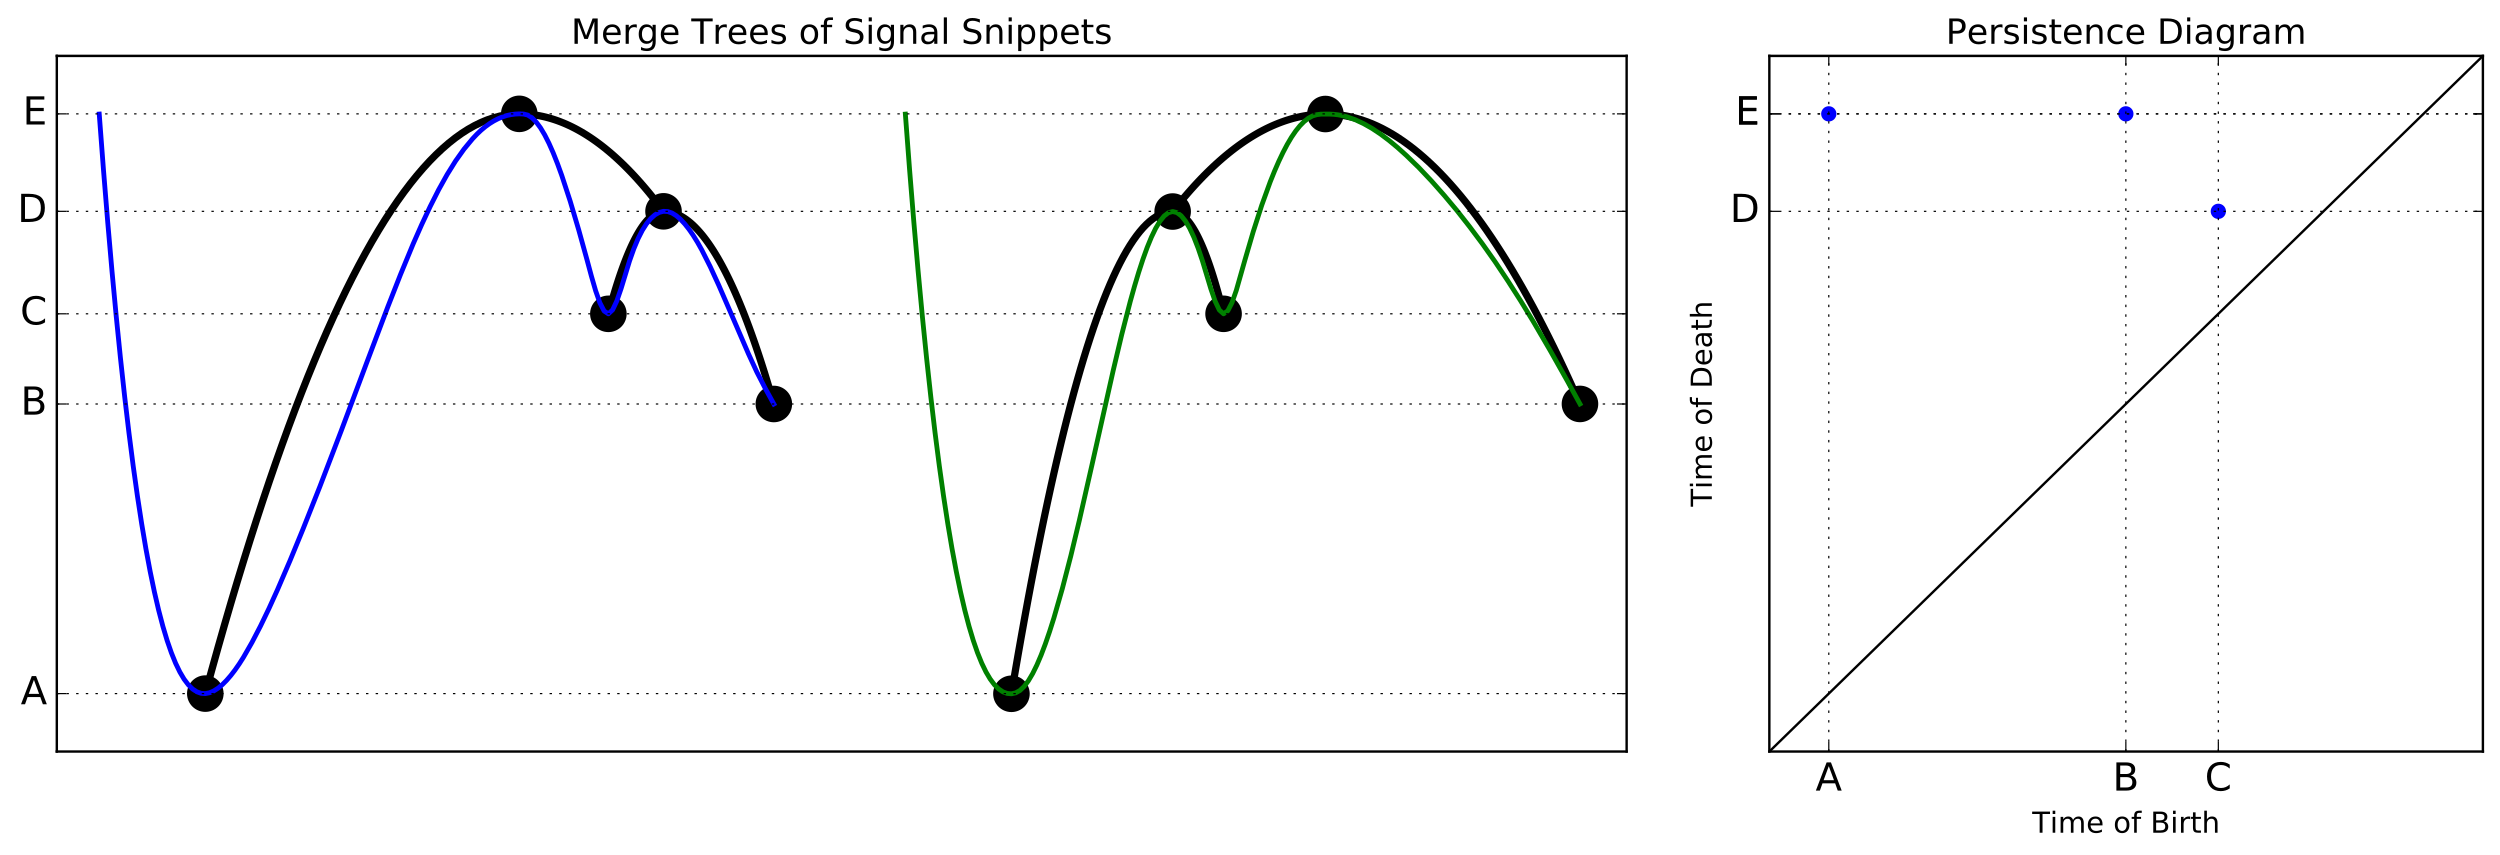 <?xml version="1.0" encoding="utf-8" standalone="no"?>
<!DOCTYPE svg PUBLIC "-//W3C//DTD SVG 1.1//EN"
  "http://www.w3.org/Graphics/SVG/1.1/DTD/svg11.dtd">
<!-- Created with matplotlib (http://matplotlib.org/) -->
<svg height="354pt" version="1.1" viewBox="0 0 1035 354" width="1035pt" xmlns="http://www.w3.org/2000/svg" xmlns:xlink="http://www.w3.org/1999/xlink">
 <defs>
  <style type="text/css">
*{stroke-linecap:butt;stroke-linejoin:round;stroke-miterlimit:100000;}
  </style>
 </defs>
 <g id="figure_1">
  <g id="patch_1">
   <path d="M 0 354.44 
L 1035.12 354.44 
L 1035.12 0 
L 0 0 
z
" style="fill:#ffffff;"/>
  </g>
  <g id="axes_1">
   <g id="patch_2">
    <path d="M 23.52 311.142 
L 673.426 311.142 
L 673.426 23.142 
L 23.52 23.142 
z
" style="fill:#ffffff;"/>
   </g>
   <g id="PathCollection_1">
    <defs>
     <path d="M 0 7.071 
C 1.875 7.071 3.674 6.326 5 5 
C 6.326 3.674 7.071 1.875 7.071 0 
C 7.071 -1.875 6.326 -3.674 5 -5 
C 3.674 -6.326 1.875 -7.071 0 -7.071 
C -1.875 -7.071 -3.674 -6.326 -5 -5 
C -6.326 -3.674 -7.071 -1.875 -7.071 0 
C -7.071 1.875 -6.326 3.674 -5 5 
C -3.674 6.326 -1.875 7.071 0 7.071 
z
" id="m753ee286f6" style="stroke:#000000;"/>
    </defs>
    <g clip-path="url(#p40ff105135)">
     <use style="stroke:#000000;" x="214.979" xlink:href="#m753ee286f6" y="47.134"/>
    </g>
   </g>
   <g id="PathCollection_2">
    <g clip-path="url(#p40ff105135)">
     <use style="stroke:#000000;" x="84.998" xlink:href="#m753ee286f6" y="287.15"/>
    </g>
   </g>
   <g id="PathCollection_3">
    <g clip-path="url(#p40ff105135)">
     <use style="stroke:#000000;" x="274.7" xlink:href="#m753ee286f6" y="87.489"/>
    </g>
   </g>
   <g id="PathCollection_4">
    <g clip-path="url(#p40ff105135)">
     <use style="stroke:#000000;" x="251.865" xlink:href="#m753ee286f6" y="129.924"/>
    </g>
   </g>
   <g id="PathCollection_5">
    <g clip-path="url(#p40ff105135)">
     <use style="stroke:#000000;" x="320.369" xlink:href="#m753ee286f6" y="167.25"/>
    </g>
   </g>
   <g id="PathCollection_6">
    <g clip-path="url(#p40ff105135)">
     <use style="stroke:#000000;" x="548.714" xlink:href="#m753ee286f6" y="47.205"/>
    </g>
   </g>
   <g id="PathCollection_7">
    <g clip-path="url(#p40ff105135)">
     <use style="stroke:#000000;" x="485.48" xlink:href="#m753ee286f6" y="87.578"/>
    </g>
   </g>
   <g id="PathCollection_8">
    <g clip-path="url(#p40ff105135)">
     <use style="stroke:#000000;" x="418.733" xlink:href="#m753ee286f6" y="287.226"/>
    </g>
   </g>
   <g id="PathCollection_9">
    <g clip-path="url(#p40ff105135)">
     <use style="stroke:#000000;" x="506.558" xlink:href="#m753ee286f6" y="129.919"/>
    </g>
   </g>
   <g id="PathCollection_10">
    <g clip-path="url(#p40ff105135)">
     <use style="stroke:#000000;" x="654.104" xlink:href="#m753ee286f6" y="167.229"/>
    </g>
   </g>
   <g id="line2d_1">
    <path clip-path="url(#p40ff105135)" d="M 84.998 287.15 
L 87.65 277.453 
L 90.303 267.957 
L 92.956 258.66 
L 95.608 249.563 
L 98.261 240.666 
L 100.914 231.969 
L 103.566 223.472 
L 106.219 215.175 
L 108.872 207.078 
L 111.524 199.181 
L 114.177 191.483 
L 116.83 183.986 
L 119.482 176.688 
L 122.135 169.591 
L 124.788 162.693 
L 127.44 155.996 
L 130.093 149.498 
L 132.746 143.2 
L 135.398 137.102 
L 138.051 131.204 
L 140.704 125.506 
L 143.356 120.008 
L 146.009 114.71 
L 148.662 109.612 
L 151.315 104.714 
L 153.967 100.015 
L 156.62 95.517 
L 159.273 91.218 
L 161.925 87.12 
L 164.578 83.221 
L 167.231 79.522 
L 169.883 76.024 
L 172.536 72.725 
L 175.189 69.626 
L 177.841 66.727 
L 180.494 64.028 
L 183.147 61.529 
L 185.799 59.229 
L 188.452 57.13 
L 191.105 55.231 
L 193.757 53.531 
L 196.41 52.032 
L 199.063 50.732 
L 201.715 49.633 
L 204.368 48.733 
L 207.021 48.033 
L 209.673 47.533 
L 212.326 47.234 
L 214.979 47.134 
" style="fill:none;stroke:#000000;stroke-linecap:square;stroke-width:3.0;"/>
   </g>
   <g id="line2d_2">
    <path clip-path="url(#p40ff105135)" d="M 274.7 87.489 
L 273.481 85.858 
L 272.262 84.262 
L 271.043 82.698 
L 269.825 81.169 
L 268.606 79.673 
L 267.387 78.211 
L 266.168 76.782 
L 264.949 75.387 
L 263.731 74.026 
L 262.512 72.698 
L 261.293 71.404 
L 260.074 70.143 
L 258.855 68.916 
L 257.637 67.723 
L 256.418 66.563 
L 255.199 65.437 
L 253.98 64.345 
L 252.761 63.286 
L 251.543 62.26 
L 250.324 61.269 
L 249.105 60.311 
L 247.886 59.386 
L 246.667 58.496 
L 245.449 57.638 
L 244.23 56.815 
L 243.011 56.025 
L 241.792 55.268 
L 240.574 54.546 
L 239.355 53.857 
L 238.136 53.201 
L 236.917 52.579 
L 235.698 51.991 
L 234.48 51.436 
L 233.261 50.915 
L 232.042 50.428 
L 230.823 49.974 
L 229.604 49.554 
L 228.386 49.167 
L 227.167 48.814 
L 225.948 48.495 
L 224.729 48.209 
L 223.51 47.957 
L 222.292 47.739 
L 221.073 47.554 
L 219.854 47.403 
L 218.635 47.285 
L 217.416 47.201 
L 216.198 47.15 
L 214.979 47.134 
" style="fill:none;stroke:#000000;stroke-linecap:square;stroke-width:3.0;"/>
   </g>
   <g id="line2d_3">
    <path clip-path="url(#p40ff105135)" d="M 251.865 129.924 
L 252.331 128.21 
L 252.797 126.531 
L 253.263 124.887 
L 253.729 123.279 
L 254.195 121.706 
L 254.661 120.168 
L 255.127 118.666 
L 255.593 117.199 
L 256.059 115.767 
L 256.525 114.371 
L 256.991 113.01 
L 257.457 111.684 
L 257.923 110.394 
L 258.389 109.139 
L 258.855 107.92 
L 259.321 106.736 
L 259.787 105.587 
L 260.254 104.473 
L 260.72 103.395 
L 261.186 102.352 
L 261.652 101.345 
L 262.118 100.373 
L 262.584 99.436 
L 263.05 98.535 
L 263.516 97.669 
L 263.982 96.838 
L 264.448 96.043 
L 264.914 95.283 
L 265.38 94.558 
L 265.846 93.869 
L 266.312 93.215 
L 266.778 92.596 
L 267.244 92.013 
L 267.71 91.465 
L 268.176 90.953 
L 268.642 90.475 
L 269.108 90.034 
L 269.574 89.627 
L 270.04 89.256 
L 270.506 88.92 
L 270.972 88.62 
L 271.438 88.355 
L 271.904 88.125 
L 272.37 87.93 
L 272.836 87.771 
L 273.302 87.648 
L 273.768 87.559 
L 274.234 87.506 
L 274.7 87.489 
" style="fill:none;stroke:#000000;stroke-linecap:square;stroke-width:3.0;"/>
   </g>
   <g id="line2d_4">
    <path clip-path="url(#p40ff105135)" d="M 320.369 167.25 
L 319.437 164.028 
L 318.505 160.872 
L 317.573 157.782 
L 316.641 154.759 
L 315.709 151.803 
L 314.777 148.913 
L 313.845 146.089 
L 312.913 143.332 
L 311.981 140.641 
L 311.049 138.016 
L 310.117 135.458 
L 309.185 132.967 
L 308.253 130.542 
L 307.321 128.183 
L 306.389 125.891 
L 305.457 123.665 
L 304.525 121.506 
L 303.593 119.413 
L 302.66 117.387 
L 301.728 115.427 
L 300.796 113.533 
L 299.864 111.706 
L 298.932 109.945 
L 298 108.251 
L 297.068 106.623 
L 296.136 105.062 
L 295.204 103.567 
L 294.272 102.139 
L 293.34 100.777 
L 292.408 99.481 
L 291.476 98.252 
L 290.544 97.089 
L 289.612 95.993 
L 288.68 94.963 
L 287.748 94 
L 286.816 93.103 
L 285.884 92.272 
L 284.952 91.508 
L 284.02 90.811 
L 283.088 90.179 
L 282.156 89.615 
L 281.224 89.116 
L 280.292 88.684 
L 279.36 88.319 
L 278.428 88.02 
L 277.496 87.788 
L 276.564 87.621 
L 275.632 87.522 
L 274.7 87.489 
" style="fill:none;stroke:#000000;stroke-linecap:square;stroke-width:3.0;"/>
   </g>
   <g id="line2d_5">
    <path clip-path="url(#p40ff105135)" d="M 41.085 47.233 
L 42.842 70.378 
L 44.598 92 
L 46.355 112.152 
L 48.111 130.88 
L 49.868 148.247 
L 51.624 164.326 
L 53.381 179.178 
L 55.137 192.853 
L 56.894 205.388 
L 58.65 216.817 
L 60.407 227.198 
L 62.163 236.592 
L 63.92 245.046 
L 65.676 252.604 
L 67.433 259.301 
L 69.189 265.167 
L 70.946 270.245 
L 72.702 274.584 
L 74.459 278.216 
L 76.215 281.181 
L 77.972 283.51 
L 79.728 285.239 
L 81.485 286.4 
L 83.241 287.026 
L 84.998 287.15 
L 86.754 286.806 
L 88.511 286.044 
L 90.267 284.917 
L 92.024 283.454 
L 93.78 281.695 
L 95.537 279.666 
L 97.293 277.381 
L 99.05 274.858 
L 100.806 272.093 
L 104.319 265.962 
L 107.832 259.203 
L 111.345 251.927 
L 114.858 244.196 
L 120.128 231.955 
L 125.397 219.156 
L 132.423 201.442 
L 141.206 178.498 
L 151.745 150.345 
L 160.527 127.11 
L 165.797 113.68 
L 171.066 100.923 
L 174.579 92.973 
L 178.092 85.486 
L 181.605 78.545 
L 185.118 72.243 
L 188.631 66.609 
L 192.144 61.675 
L 195.657 57.437 
L 197.414 55.579 
L 199.17 53.914 
L 200.927 52.445 
L 202.683 51.171 
L 204.44 50.082 
L 206.196 49.17 
L 207.953 48.426 
L 209.709 47.855 
L 211.466 47.472 
L 213.222 47.233 
L 214.979 47.134 
L 216.735 47.201 
L 218.492 47.635 
L 220.248 48.762 
L 222.005 50.535 
L 223.761 52.914 
L 225.518 55.858 
L 227.274 59.332 
L 229.031 63.299 
L 230.787 67.723 
L 232.544 72.561 
L 236.057 83.283 
L 239.57 95.12 
L 243.083 107.781 
L 244.839 114.314 
L 246.596 120.376 
L 248.352 125.384 
L 250.109 128.759 
L 251.865 129.924 
L 253.622 128.289 
L 255.378 124.566 
L 257.135 119.461 
L 260.648 107.963 
L 262.404 103.012 
L 264.161 98.82 
L 265.917 95.363 
L 267.674 92.593 
L 269.43 90.456 
L 271.187 88.914 
L 272.943 87.93 
L 274.7 87.489 
L 276.456 87.583 
L 278.213 88.196 
L 279.969 89.283 
L 281.726 90.798 
L 283.482 92.687 
L 285.239 94.907 
L 286.995 97.444 
L 288.752 100.285 
L 290.508 103.414 
L 294.021 110.38 
L 297.534 118.02 
L 302.804 130.154 
L 309.83 146.416 
L 313.343 154.051 
L 316.856 160.874 
L 320.369 167.25 
L 320.369 167.25 
" style="fill:none;stroke:#0000ff;stroke-linecap:square;stroke-width:2.0;"/>
   </g>
   <g id="line2d_6">
    <path clip-path="url(#p40ff105135)" d="M 485.48 87.578 
L 486.771 85.947 
L 488.061 84.349 
L 489.352 82.785 
L 490.642 81.255 
L 491.933 79.759 
L 493.223 78.296 
L 494.514 76.867 
L 495.804 75.471 
L 497.095 74.109 
L 498.385 72.78 
L 499.676 71.486 
L 500.966 70.225 
L 502.257 68.997 
L 503.547 67.803 
L 504.837 66.643 
L 506.128 65.516 
L 507.418 64.423 
L 508.709 63.364 
L 509.999 62.338 
L 511.29 61.346 
L 512.58 60.388 
L 513.871 59.463 
L 515.161 58.572 
L 516.452 57.714 
L 517.742 56.89 
L 519.033 56.1 
L 520.323 55.343 
L 521.614 54.62 
L 522.904 53.931 
L 524.195 53.275 
L 525.485 52.653 
L 526.776 52.064 
L 528.066 51.51 
L 529.357 50.988 
L 530.647 50.501 
L 531.938 50.047 
L 533.228 49.626 
L 534.519 49.24 
L 535.809 48.886 
L 537.1 48.567 
L 538.39 48.281 
L 539.681 48.029 
L 540.971 47.81 
L 542.262 47.625 
L 543.552 47.474 
L 544.843 47.356 
L 546.133 47.272 
L 547.424 47.222 
L 548.714 47.205 
" style="fill:none;stroke:#000000;stroke-linecap:square;stroke-width:3.0;"/>
   </g>
   <g id="line2d_7">
    <path clip-path="url(#p40ff105135)" d="M 418.733 287.226 
L 420.095 279.161 
L 421.457 271.261 
L 422.82 263.528 
L 424.182 255.961 
L 425.544 248.561 
L 426.906 241.326 
L 428.268 234.258 
L 429.631 227.357 
L 430.993 220.621 
L 432.355 214.052 
L 433.717 207.65 
L 435.079 201.413 
L 436.441 195.343 
L 437.804 189.439 
L 439.166 183.702 
L 440.528 178.131 
L 441.89 172.726 
L 443.252 167.487 
L 444.615 162.415 
L 445.977 157.509 
L 447.339 152.769 
L 448.701 148.196 
L 450.063 143.789 
L 451.425 139.548 
L 452.788 135.473 
L 454.15 131.565 
L 455.512 127.823 
L 456.874 124.248 
L 458.236 120.839 
L 459.599 117.596 
L 460.961 114.519 
L 462.323 111.609 
L 463.685 108.865 
L 465.047 106.287 
L 466.41 103.876 
L 467.772 101.63 
L 469.134 99.552 
L 470.496 97.639 
L 471.858 95.893 
L 473.22 94.313 
L 474.583 92.899 
L 475.945 91.652 
L 477.307 90.571 
L 478.669 89.656 
L 480.031 88.908 
L 481.394 88.326 
L 482.756 87.91 
L 484.118 87.661 
L 485.48 87.578 
" style="fill:none;stroke:#000000;stroke-linecap:square;stroke-width:3.0;"/>
   </g>
   <g id="line2d_8">
    <path clip-path="url(#p40ff105135)" d="M 506.558 129.919 
L 506.128 128.209 
L 505.698 126.533 
L 505.268 124.893 
L 504.837 123.288 
L 504.407 121.719 
L 503.977 120.185 
L 503.547 118.686 
L 503.117 117.222 
L 502.687 115.794 
L 502.257 114.4 
L 501.826 113.043 
L 501.396 111.72 
L 500.966 110.433 
L 500.536 109.18 
L 500.106 107.964 
L 499.676 106.782 
L 499.245 105.636 
L 498.815 104.525 
L 498.385 103.449 
L 497.955 102.409 
L 497.525 101.403 
L 497.095 100.434 
L 496.664 99.499 
L 496.234 98.6 
L 495.804 97.735 
L 495.374 96.907 
L 494.944 96.113 
L 494.514 95.355 
L 494.083 94.632 
L 493.653 93.944 
L 493.223 93.291 
L 492.793 92.674 
L 492.363 92.092 
L 491.933 91.546 
L 491.502 91.034 
L 491.072 90.558 
L 490.642 90.117 
L 490.212 89.711 
L 489.782 89.341 
L 489.352 89.006 
L 488.921 88.706 
L 488.491 88.442 
L 488.061 88.213 
L 487.631 88.019 
L 487.201 87.86 
L 486.771 87.736 
L 486.34 87.648 
L 485.91 87.595 
L 485.48 87.578 
" style="fill:none;stroke:#000000;stroke-linecap:square;stroke-width:3.0;"/>
   </g>
   <g id="line2d_9">
    <path clip-path="url(#p40ff105135)" d="M 654.104 167.229 
L 651.954 162.38 
L 649.803 157.631 
L 647.652 152.982 
L 645.501 148.433 
L 643.35 143.984 
L 641.199 139.635 
L 639.049 135.386 
L 636.898 131.237 
L 634.747 127.188 
L 632.596 123.239 
L 630.445 119.389 
L 628.295 115.64 
L 626.144 111.991 
L 623.993 108.442 
L 621.842 104.993 
L 619.691 101.643 
L 617.54 98.394 
L 615.39 95.245 
L 613.239 92.195 
L 611.088 89.246 
L 608.937 86.397 
L 606.786 83.647 
L 604.636 80.998 
L 602.485 78.448 
L 600.334 75.999 
L 598.183 73.649 
L 596.032 71.4 
L 593.881 69.25 
L 591.731 67.201 
L 589.58 65.251 
L 587.429 63.401 
L 585.278 61.652 
L 583.127 60.002 
L 580.977 58.452 
L 578.826 57.003 
L 576.675 55.653 
L 574.524 54.403 
L 572.373 53.254 
L 570.222 52.204 
L 568.072 51.254 
L 565.921 50.404 
L 563.77 49.654 
L 561.619 49.005 
L 559.468 48.455 
L 557.317 48.005 
L 555.167 47.655 
L 553.016 47.405 
L 550.865 47.255 
L 548.714 47.205 
" style="fill:none;stroke:#000000;stroke-linecap:square;stroke-width:3.0;"/>
   </g>
   <g id="line2d_10">
    <path clip-path="url(#p40ff105135)" d="M 374.82 47.255 
L 376.577 70.389 
L 378.333 91.998 
L 380.09 112.14 
L 381.846 130.87 
L 383.603 148.253 
L 385.359 164.336 
L 387.116 179.18 
L 388.872 192.839 
L 390.629 205.362 
L 392.386 216.794 
L 394.142 227.185 
L 395.899 236.58 
L 397.655 245.026 
L 399.412 252.572 
L 401.168 259.259 
L 402.925 265.125 
L 404.681 270.207 
L 406.438 274.545 
L 408.194 278.182 
L 409.951 281.154 
L 411.707 283.499 
L 413.464 285.248 
L 415.22 286.432 
L 416.977 287.084 
L 418.733 287.226 
L 420.49 286.844 
L 422.246 285.861 
L 424.003 284.181 
L 425.759 281.836 
L 427.516 278.866 
L 429.272 275.305 
L 431.029 271.182 
L 432.785 266.543 
L 434.542 261.43 
L 436.298 255.889 
L 439.811 243.665 
L 443.324 230.107 
L 446.837 215.481 
L 452.107 192.331 
L 460.889 153.285 
L 464.402 138.494 
L 467.915 124.834 
L 469.672 118.55 
L 471.428 112.688 
L 473.185 107.296 
L 474.941 102.428 
L 476.698 98.143 
L 478.454 94.509 
L 480.211 91.579 
L 481.967 89.415 
L 483.724 88.065 
L 485.48 87.578 
L 487.237 88.005 
L 488.993 89.315 
L 490.75 91.476 
L 492.506 94.456 
L 494.263 98.215 
L 496.019 102.711 
L 497.776 107.904 
L 501.289 119.573 
L 503.045 124.668 
L 504.802 128.349 
L 506.558 129.919 
L 508.315 128.677 
L 510.071 125.236 
L 511.828 120.206 
L 515.341 107.838 
L 518.854 95.857 
L 522.367 84.945 
L 525.88 75.245 
L 527.636 70.88 
L 529.393 66.845 
L 531.149 63.147 
L 532.906 59.801 
L 534.662 56.828 
L 536.419 54.248 
L 538.175 52.067 
L 539.932 50.29 
L 541.688 48.923 
L 543.445 47.974 
L 545.201 47.464 
L 546.958 47.245 
L 550.471 47.239 
L 552.227 47.328 
L 553.984 47.539 
L 555.74 47.868 
L 557.497 48.313 
L 561.01 49.545 
L 564.523 51.183 
L 568.036 53.173 
L 571.549 55.511 
L 575.062 58.152 
L 578.575 61.063 
L 582.088 64.225 
L 587.357 69.338 
L 592.627 74.91 
L 597.896 80.863 
L 603.166 87.157 
L 608.435 93.869 
L 613.705 100.922 
L 618.974 108.372 
L 624.244 116.257 
L 629.513 124.491 
L 634.783 133.132 
L 641.809 145.165 
L 648.835 157.643 
L 654.104 167.229 
L 654.104 167.229 
" style="fill:none;stroke:#008000;stroke-linecap:square;stroke-width:2.0;"/>
   </g>
   <g id="patch_3">
    <path d="M 23.52 23.142 
L 673.426 23.142 
" style="fill:none;stroke:#000000;stroke-linecap:square;stroke-linejoin:miter;"/>
   </g>
   <g id="patch_4">
    <path d="M 673.426 311.142 
L 673.426 23.142 
" style="fill:none;stroke:#000000;stroke-linecap:square;stroke-linejoin:miter;"/>
   </g>
   <g id="patch_5">
    <path d="M 23.52 311.142 
L 673.426 311.142 
" style="fill:none;stroke:#000000;stroke-linecap:square;stroke-linejoin:miter;"/>
   </g>
   <g id="patch_6">
    <path d="M 23.52 311.142 
L 23.52 23.142 
" style="fill:none;stroke:#000000;stroke-linecap:square;stroke-linejoin:miter;"/>
   </g>
   <g id="matplotlib.axis_1"/>
   <g id="matplotlib.axis_2">
    <g id="ytick_1">
     <g id="line2d_11">
      <path clip-path="url(#p40ff105135)" d="M 23.52 287.15 
L 673.426 287.15 
" style="fill:none;stroke:#000000;stroke-dasharray:1,3;stroke-dashoffset:0.0;stroke-width:0.5;"/>
     </g>
     <g id="line2d_12">
      <defs>
       <path d="M 0 0 
L 4 0 
" id="mfd97f911ed" style="stroke:#000000;stroke-width:0.5;"/>
      </defs>
      <g>
       <use style="stroke:#000000;stroke-width:0.5;" x="23.52" xlink:href="#mfd97f911ed" y="287.15"/>
      </g>
     </g>
     <g id="line2d_13">
      <defs>
       <path d="M 0 0 
L -4 0 
" id="m8678164ea7" style="stroke:#000000;stroke-width:0.5;"/>
      </defs>
      <g>
       <use style="stroke:#000000;stroke-width:0.5;" x="673.426" xlink:href="#m8678164ea7" y="287.15"/>
      </g>
     </g>
     <g id="text_1">
      <!-- A -->
      <defs>
       <path d="M 34.188 63.188 
L 20.797 26.906 
L 47.609 26.906 
z
M 28.609 72.906 
L 39.797 72.906 
L 67.578 0 
L 57.328 0 
L 50.688 18.703 
L 17.828 18.703 
L 11.188 0 
L 0.781 0 
z
" id="BitstreamVeraSans-Roman-41"/>
      </defs>
      <g transform="translate(8.575 291.565)scale(0.16 -0.16)">
       <use xlink:href="#BitstreamVeraSans-Roman-41"/>
      </g>
     </g>
    </g>
    <g id="ytick_2">
     <g id="line2d_14">
      <path clip-path="url(#p40ff105135)" d="M 23.52 167.25 
L 673.426 167.25 
" style="fill:none;stroke:#000000;stroke-dasharray:1,3;stroke-dashoffset:0.0;stroke-width:0.5;"/>
     </g>
     <g id="line2d_15">
      <g>
       <use style="stroke:#000000;stroke-width:0.5;" x="23.52" xlink:href="#mfd97f911ed" y="167.25"/>
      </g>
     </g>
     <g id="line2d_16">
      <g>
       <use style="stroke:#000000;stroke-width:0.5;" x="673.426" xlink:href="#m8678164ea7" y="167.25"/>
      </g>
     </g>
     <g id="text_2">
      <!-- B -->
      <defs>
       <path d="M 19.672 34.812 
L 19.672 8.109 
L 35.5 8.109 
Q 43.453 8.109 47.281 11.406 
Q 51.125 14.703 51.125 21.484 
Q 51.125 28.328 47.281 31.562 
Q 43.453 34.812 35.5 34.812 
z
M 19.672 64.797 
L 19.672 42.828 
L 34.281 42.828 
Q 41.5 42.828 45.031 45.531 
Q 48.578 48.25 48.578 53.812 
Q 48.578 59.328 45.031 62.062 
Q 41.5 64.797 34.281 64.797 
z
M 9.812 72.906 
L 35.016 72.906 
Q 46.297 72.906 52.391 68.219 
Q 58.5 63.531 58.5 54.891 
Q 58.5 48.188 55.375 44.234 
Q 52.25 40.281 46.188 39.312 
Q 53.469 37.75 57.5 32.781 
Q 61.531 27.828 61.531 20.406 
Q 61.531 10.641 54.891 5.312 
Q 48.25 0 35.984 0 
L 9.812 0 
z
" id="BitstreamVeraSans-Roman-42"/>
      </defs>
      <g transform="translate(8.543 171.665)scale(0.16 -0.16)">
       <use xlink:href="#BitstreamVeraSans-Roman-42"/>
      </g>
     </g>
    </g>
    <g id="ytick_3">
     <g id="line2d_17">
      <path clip-path="url(#p40ff105135)" d="M 23.52 129.924 
L 673.426 129.924 
" style="fill:none;stroke:#000000;stroke-dasharray:1,3;stroke-dashoffset:0.0;stroke-width:0.5;"/>
     </g>
     <g id="line2d_18">
      <g>
       <use style="stroke:#000000;stroke-width:0.5;" x="23.52" xlink:href="#mfd97f911ed" y="129.924"/>
      </g>
     </g>
     <g id="line2d_19">
      <g>
       <use style="stroke:#000000;stroke-width:0.5;" x="673.426" xlink:href="#m8678164ea7" y="129.924"/>
      </g>
     </g>
     <g id="text_3">
      <!-- C -->
      <defs>
       <path d="M 64.406 67.281 
L 64.406 56.891 
Q 59.422 61.531 53.781 63.812 
Q 48.141 66.109 41.797 66.109 
Q 29.297 66.109 22.656 58.469 
Q 16.016 50.828 16.016 36.375 
Q 16.016 21.969 22.656 14.328 
Q 29.297 6.688 41.797 6.688 
Q 48.141 6.688 53.781 8.984 
Q 59.422 11.281 64.406 15.922 
L 64.406 5.609 
Q 59.234 2.094 53.438 0.328 
Q 47.656 -1.422 41.219 -1.422 
Q 24.656 -1.422 15.125 8.703 
Q 5.609 18.844 5.609 36.375 
Q 5.609 53.953 15.125 64.078 
Q 24.656 74.219 41.219 74.219 
Q 47.75 74.219 53.531 72.484 
Q 59.328 70.75 64.406 67.281 
" id="BitstreamVeraSans-Roman-43"/>
      </defs>
      <g transform="translate(8.348 134.339)scale(0.16 -0.16)">
       <use xlink:href="#BitstreamVeraSans-Roman-43"/>
      </g>
     </g>
    </g>
    <g id="ytick_4">
     <g id="line2d_20">
      <path clip-path="url(#p40ff105135)" d="M 23.52 87.489 
L 673.426 87.489 
" style="fill:none;stroke:#000000;stroke-dasharray:1,3;stroke-dashoffset:0.0;stroke-width:0.5;"/>
     </g>
     <g id="line2d_21">
      <g>
       <use style="stroke:#000000;stroke-width:0.5;" x="23.52" xlink:href="#mfd97f911ed" y="87.489"/>
      </g>
     </g>
     <g id="line2d_22">
      <g>
       <use style="stroke:#000000;stroke-width:0.5;" x="673.426" xlink:href="#m8678164ea7" y="87.489"/>
      </g>
     </g>
     <g id="text_4">
      <!-- D -->
      <defs>
       <path d="M 19.672 64.797 
L 19.672 8.109 
L 31.594 8.109 
Q 46.688 8.109 53.688 14.938 
Q 60.688 21.781 60.688 36.531 
Q 60.688 51.172 53.688 57.984 
Q 46.688 64.797 31.594 64.797 
z
M 9.812 72.906 
L 30.078 72.906 
Q 51.266 72.906 61.172 64.094 
Q 71.094 55.281 71.094 36.531 
Q 71.094 17.672 61.125 8.828 
Q 51.172 0 30.078 0 
L 9.812 0 
z
" id="BitstreamVeraSans-Roman-44"/>
      </defs>
      <g transform="translate(7.2 91.904)scale(0.16 -0.16)">
       <use xlink:href="#BitstreamVeraSans-Roman-44"/>
      </g>
     </g>
    </g>
    <g id="ytick_5">
     <g id="line2d_23">
      <path clip-path="url(#p40ff105135)" d="M 23.52 47.134 
L 673.426 47.134 
" style="fill:none;stroke:#000000;stroke-dasharray:1,3;stroke-dashoffset:0.0;stroke-width:0.5;"/>
     </g>
     <g id="line2d_24">
      <g>
       <use style="stroke:#000000;stroke-width:0.5;" x="23.52" xlink:href="#mfd97f911ed" y="47.134"/>
      </g>
     </g>
     <g id="line2d_25">
      <g>
       <use style="stroke:#000000;stroke-width:0.5;" x="673.426" xlink:href="#m8678164ea7" y="47.134"/>
      </g>
     </g>
     <g id="text_5">
      <!-- E -->
      <defs>
       <path d="M 9.812 72.906 
L 55.906 72.906 
L 55.906 64.594 
L 19.672 64.594 
L 19.672 43.016 
L 54.391 43.016 
L 54.391 34.719 
L 19.672 34.719 
L 19.672 8.297 
L 56.781 8.297 
L 56.781 0 
L 9.812 0 
z
" id="BitstreamVeraSans-Roman-45"/>
      </defs>
      <g transform="translate(9.41 51.549)scale(0.16 -0.16)">
       <use xlink:href="#BitstreamVeraSans-Roman-45"/>
      </g>
     </g>
    </g>
   </g>
   <g id="text_6">
    <!-- Merge Trees of Signal Snippets -->
    <defs>
     <path id="BitstreamVeraSans-Roman-20"/>
     <path d="M 9.812 72.906 
L 24.516 72.906 
L 43.109 23.297 
L 61.812 72.906 
L 76.516 72.906 
L 76.516 0 
L 66.891 0 
L 66.891 64.016 
L 48.094 14.016 
L 38.188 14.016 
L 19.391 64.016 
L 19.391 0 
L 9.812 0 
z
" id="BitstreamVeraSans-Roman-4d"/>
     <path d="M 54.891 33.016 
L 54.891 0 
L 45.906 0 
L 45.906 32.719 
Q 45.906 40.484 42.875 44.328 
Q 39.844 48.188 33.797 48.188 
Q 26.516 48.188 22.312 43.547 
Q 18.109 38.922 18.109 30.906 
L 18.109 0 
L 9.078 0 
L 9.078 54.688 
L 18.109 54.688 
L 18.109 46.188 
Q 21.344 51.125 25.703 53.562 
Q 30.078 56 35.797 56 
Q 45.219 56 50.047 50.172 
Q 54.891 44.344 54.891 33.016 
" id="BitstreamVeraSans-Roman-6e"/>
     <path d="M 34.281 27.484 
Q 23.391 27.484 19.188 25 
Q 14.984 22.516 14.984 16.5 
Q 14.984 11.719 18.141 8.906 
Q 21.297 6.109 26.703 6.109 
Q 34.188 6.109 38.703 11.406 
Q 43.219 16.703 43.219 25.484 
L 43.219 27.484 
z
M 52.203 31.203 
L 52.203 0 
L 43.219 0 
L 43.219 8.297 
Q 40.141 3.328 35.547 0.953 
Q 30.953 -1.422 24.312 -1.422 
Q 15.922 -1.422 10.953 3.297 
Q 6 8.016 6 15.922 
Q 6 25.141 12.172 29.828 
Q 18.359 34.516 30.609 34.516 
L 43.219 34.516 
L 43.219 35.406 
Q 43.219 41.609 39.141 45 
Q 35.062 48.391 27.688 48.391 
Q 23 48.391 18.547 47.266 
Q 14.109 46.141 10.016 43.891 
L 10.016 52.203 
Q 14.938 54.109 19.578 55.047 
Q 24.219 56 28.609 56 
Q 40.484 56 46.344 49.844 
Q 52.203 43.703 52.203 31.203 
" id="BitstreamVeraSans-Roman-61"/>
     <path d="M 30.609 48.391 
Q 23.391 48.391 19.188 42.75 
Q 14.984 37.109 14.984 27.297 
Q 14.984 17.484 19.156 11.844 
Q 23.344 6.203 30.609 6.203 
Q 37.797 6.203 41.984 11.859 
Q 46.188 17.531 46.188 27.297 
Q 46.188 37.016 41.984 42.703 
Q 37.797 48.391 30.609 48.391 
M 30.609 56 
Q 42.328 56 49.016 48.375 
Q 55.719 40.766 55.719 27.297 
Q 55.719 13.875 49.016 6.219 
Q 42.328 -1.422 30.609 -1.422 
Q 18.844 -1.422 12.172 6.219 
Q 5.516 13.875 5.516 27.297 
Q 5.516 40.766 12.172 48.375 
Q 18.844 56 30.609 56 
" id="BitstreamVeraSans-Roman-6f"/>
     <path d="M 18.312 70.219 
L 18.312 54.688 
L 36.812 54.688 
L 36.812 47.703 
L 18.312 47.703 
L 18.312 18.016 
Q 18.312 11.328 20.141 9.422 
Q 21.969 7.516 27.594 7.516 
L 36.812 7.516 
L 36.812 0 
L 27.594 0 
Q 17.188 0 13.234 3.875 
Q 9.281 7.766 9.281 18.016 
L 9.281 47.703 
L 2.688 47.703 
L 2.688 54.688 
L 9.281 54.688 
L 9.281 70.219 
z
" id="BitstreamVeraSans-Roman-74"/>
     <path d="M 9.422 75.984 
L 18.406 75.984 
L 18.406 0 
L 9.422 0 
z
" id="BitstreamVeraSans-Roman-6c"/>
     <path d="M 53.516 70.516 
L 53.516 60.891 
Q 47.906 63.578 42.922 64.891 
Q 37.938 66.219 33.297 66.219 
Q 25.25 66.219 20.875 63.094 
Q 16.5 59.969 16.5 54.203 
Q 16.5 49.359 19.406 46.891 
Q 22.312 44.438 30.422 42.922 
L 36.375 41.703 
Q 47.406 39.594 52.656 34.297 
Q 57.906 29 57.906 20.125 
Q 57.906 9.516 50.797 4.047 
Q 43.703 -1.422 29.984 -1.422 
Q 24.812 -1.422 18.969 -0.25 
Q 13.141 0.922 6.891 3.219 
L 6.891 13.375 
Q 12.891 10.016 18.656 8.297 
Q 24.422 6.594 29.984 6.594 
Q 38.422 6.594 43.016 9.906 
Q 47.609 13.234 47.609 19.391 
Q 47.609 24.75 44.312 27.781 
Q 41.016 30.812 33.5 32.328 
L 27.484 33.5 
Q 16.453 35.688 11.516 40.375 
Q 6.594 45.062 6.594 53.422 
Q 6.594 63.094 13.406 68.656 
Q 20.219 74.219 32.172 74.219 
Q 37.312 74.219 42.625 73.281 
Q 47.953 72.359 53.516 70.516 
" id="BitstreamVeraSans-Roman-53"/>
     <path d="M -0.297 72.906 
L 61.375 72.906 
L 61.375 64.594 
L 35.5 64.594 
L 35.5 0 
L 25.594 0 
L 25.594 64.594 
L -0.297 64.594 
z
" id="BitstreamVeraSans-Roman-54"/>
     <path d="M 56.203 29.594 
L 56.203 25.203 
L 14.891 25.203 
Q 15.484 15.922 20.484 11.062 
Q 25.484 6.203 34.422 6.203 
Q 39.594 6.203 44.453 7.469 
Q 49.312 8.734 54.109 11.281 
L 54.109 2.781 
Q 49.266 0.734 44.188 -0.344 
Q 39.109 -1.422 33.891 -1.422 
Q 20.797 -1.422 13.156 6.188 
Q 5.516 13.812 5.516 26.812 
Q 5.516 40.234 12.766 48.109 
Q 20.016 56 32.328 56 
Q 43.359 56 49.781 48.891 
Q 56.203 41.797 56.203 29.594 
M 47.219 32.234 
Q 47.125 39.594 43.094 43.984 
Q 39.062 48.391 32.422 48.391 
Q 24.906 48.391 20.391 44.141 
Q 15.875 39.891 15.188 32.172 
z
" id="BitstreamVeraSans-Roman-65"/>
     <path d="M 9.422 54.688 
L 18.406 54.688 
L 18.406 0 
L 9.422 0 
z
M 9.422 75.984 
L 18.406 75.984 
L 18.406 64.594 
L 9.422 64.594 
z
" id="BitstreamVeraSans-Roman-69"/>
     <path d="M 45.406 27.984 
Q 45.406 37.75 41.375 43.109 
Q 37.359 48.484 30.078 48.484 
Q 22.859 48.484 18.828 43.109 
Q 14.797 37.75 14.797 27.984 
Q 14.797 18.266 18.828 12.891 
Q 22.859 7.516 30.078 7.516 
Q 37.359 7.516 41.375 12.891 
Q 45.406 18.266 45.406 27.984 
M 54.391 6.781 
Q 54.391 -7.172 48.188 -13.984 
Q 42 -20.797 29.203 -20.797 
Q 24.469 -20.797 20.266 -20.094 
Q 16.062 -19.391 12.109 -17.922 
L 12.109 -9.188 
Q 16.062 -11.328 19.922 -12.344 
Q 23.781 -13.375 27.781 -13.375 
Q 36.625 -13.375 41.016 -8.766 
Q 45.406 -4.156 45.406 5.172 
L 45.406 9.625 
Q 42.625 4.781 38.281 2.391 
Q 33.938 0 27.875 0 
Q 17.828 0 11.672 7.656 
Q 5.516 15.328 5.516 27.984 
Q 5.516 40.672 11.672 48.328 
Q 17.828 56 27.875 56 
Q 33.938 56 38.281 53.609 
Q 42.625 51.219 45.406 46.391 
L 45.406 54.688 
L 54.391 54.688 
z
" id="BitstreamVeraSans-Roman-67"/>
     <path d="M 37.109 75.984 
L 37.109 68.5 
L 28.516 68.5 
Q 23.688 68.5 21.797 66.547 
Q 19.922 64.594 19.922 59.516 
L 19.922 54.688 
L 34.719 54.688 
L 34.719 47.703 
L 19.922 47.703 
L 19.922 0 
L 10.891 0 
L 10.891 47.703 
L 2.297 47.703 
L 2.297 54.688 
L 10.891 54.688 
L 10.891 58.5 
Q 10.891 67.625 15.141 71.797 
Q 19.391 75.984 28.609 75.984 
z
" id="BitstreamVeraSans-Roman-66"/>
     <path d="M 41.109 46.297 
Q 39.594 47.172 37.812 47.578 
Q 36.031 48 33.891 48 
Q 26.266 48 22.188 43.047 
Q 18.109 38.094 18.109 28.812 
L 18.109 0 
L 9.078 0 
L 9.078 54.688 
L 18.109 54.688 
L 18.109 46.188 
Q 20.953 51.172 25.484 53.578 
Q 30.031 56 36.531 56 
Q 37.453 56 38.578 55.875 
Q 39.703 55.766 41.062 55.516 
z
" id="BitstreamVeraSans-Roman-72"/>
     <path d="M 44.281 53.078 
L 44.281 44.578 
Q 40.484 46.531 36.375 47.5 
Q 32.281 48.484 27.875 48.484 
Q 21.188 48.484 17.844 46.438 
Q 14.5 44.391 14.5 40.281 
Q 14.5 37.156 16.891 35.375 
Q 19.281 33.594 26.516 31.984 
L 29.594 31.297 
Q 39.156 29.25 43.188 25.516 
Q 47.219 21.781 47.219 15.094 
Q 47.219 7.469 41.188 3.016 
Q 35.156 -1.422 24.609 -1.422 
Q 20.219 -1.422 15.453 -0.562 
Q 10.688 0.297 5.422 2 
L 5.422 11.281 
Q 10.406 8.688 15.234 7.391 
Q 20.062 6.109 24.812 6.109 
Q 31.156 6.109 34.562 8.281 
Q 37.984 10.453 37.984 14.406 
Q 37.984 18.062 35.516 20.016 
Q 33.062 21.969 24.703 23.781 
L 21.578 24.516 
Q 13.234 26.266 9.516 29.906 
Q 5.812 33.547 5.812 39.891 
Q 5.812 47.609 11.281 51.797 
Q 16.75 56 26.812 56 
Q 31.781 56 36.172 55.266 
Q 40.578 54.547 44.281 53.078 
" id="BitstreamVeraSans-Roman-73"/>
     <path d="M 18.109 8.203 
L 18.109 -20.797 
L 9.078 -20.797 
L 9.078 54.688 
L 18.109 54.688 
L 18.109 46.391 
Q 20.953 51.266 25.266 53.625 
Q 29.594 56 35.594 56 
Q 45.562 56 51.781 48.094 
Q 58.016 40.188 58.016 27.297 
Q 58.016 14.406 51.781 6.484 
Q 45.562 -1.422 35.594 -1.422 
Q 29.594 -1.422 25.266 0.953 
Q 20.953 3.328 18.109 8.203 
M 48.688 27.297 
Q 48.688 37.203 44.609 42.844 
Q 40.531 48.484 33.406 48.484 
Q 26.266 48.484 22.188 42.844 
Q 18.109 37.203 18.109 27.297 
Q 18.109 17.391 22.188 11.75 
Q 26.266 6.109 33.406 6.109 
Q 40.531 6.109 44.609 11.75 
Q 48.688 17.391 48.688 27.297 
" id="BitstreamVeraSans-Roman-70"/>
    </defs>
    <g transform="translate(236.43 18.142)scale(0.144 -0.144)">
     <use xlink:href="#BitstreamVeraSans-Roman-4d"/>
     <use x="86.279" xlink:href="#BitstreamVeraSans-Roman-65"/>
     <use x="147.803" xlink:href="#BitstreamVeraSans-Roman-72"/>
     <use x="188.9" xlink:href="#BitstreamVeraSans-Roman-67"/>
     <use x="252.377" xlink:href="#BitstreamVeraSans-Roman-65"/>
     <use x="313.9" xlink:href="#BitstreamVeraSans-Roman-20"/>
     <use x="345.688" xlink:href="#BitstreamVeraSans-Roman-54"/>
     <use x="406.553" xlink:href="#BitstreamVeraSans-Roman-72"/>
     <use x="447.635" xlink:href="#BitstreamVeraSans-Roman-65"/>
     <use x="509.158" xlink:href="#BitstreamVeraSans-Roman-65"/>
     <use x="570.682" xlink:href="#BitstreamVeraSans-Roman-73"/>
     <use x="622.781" xlink:href="#BitstreamVeraSans-Roman-20"/>
     <use x="654.568" xlink:href="#BitstreamVeraSans-Roman-6f"/>
     <use x="715.75" xlink:href="#BitstreamVeraSans-Roman-66"/>
     <use x="750.955" xlink:href="#BitstreamVeraSans-Roman-20"/>
     <use x="782.742" xlink:href="#BitstreamVeraSans-Roman-53"/>
     <use x="846.219" xlink:href="#BitstreamVeraSans-Roman-69"/>
     <use x="874.002" xlink:href="#BitstreamVeraSans-Roman-67"/>
     <use x="937.479" xlink:href="#BitstreamVeraSans-Roman-6e"/>
     <use x="1000.857" xlink:href="#BitstreamVeraSans-Roman-61"/>
     <use x="1062.137" xlink:href="#BitstreamVeraSans-Roman-6c"/>
     <use x="1089.92" xlink:href="#BitstreamVeraSans-Roman-20"/>
     <use x="1121.707" xlink:href="#BitstreamVeraSans-Roman-53"/>
     <use x="1185.184" xlink:href="#BitstreamVeraSans-Roman-6e"/>
     <use x="1248.562" xlink:href="#BitstreamVeraSans-Roman-69"/>
     <use x="1276.346" xlink:href="#BitstreamVeraSans-Roman-70"/>
     <use x="1339.822" xlink:href="#BitstreamVeraSans-Roman-70"/>
     <use x="1403.299" xlink:href="#BitstreamVeraSans-Roman-65"/>
     <use x="1464.822" xlink:href="#BitstreamVeraSans-Roman-74"/>
     <use x="1504.031" xlink:href="#BitstreamVeraSans-Roman-73"/>
    </g>
   </g>
  </g>
  <g id="axes_2">
   <g id="patch_7">
    <path d="M 732.508 311.142 
L 1027.92 311.142 
L 1027.92 23.142 
L 732.508 23.142 
z
" style="fill:#ffffff;"/>
   </g>
   <g id="PathCollection_11">
    <defs>
     <path d="M 0 3.162 
C 0.839 3.162 1.643 2.829 2.236 2.236 
C 2.829 1.643 3.162 0.839 3.162 0 
C 3.162 -0.839 2.829 -1.643 2.236 -2.236 
C 1.643 -2.829 0.839 -3.162 0 -3.162 
C -0.839 -3.162 -1.643 -2.829 -2.236 -2.236 
C -2.829 -1.643 -3.162 -0.839 -3.162 0 
C -3.162 0.839 -2.829 1.643 -2.236 2.236 
C -1.643 2.829 -0.839 3.162 0 3.162 
z
" id="C0_0_67601237bd"/>
    </defs>
    <g clip-path="url(#p6cfbb91e83)">
     <use style="fill:#0000ff;" x="918.39" xlink:href="#C0_0_67601237bd" y="87.489"/>
    </g>
    <g clip-path="url(#p6cfbb91e83)">
     <use style="fill:#0000ff;" x="880.103" xlink:href="#C0_0_67601237bd" y="47.134"/>
    </g>
    <g clip-path="url(#p6cfbb91e83)">
     <use style="fill:#0000ff;" x="757.118" xlink:href="#C0_0_67601237bd" y="47.134"/>
    </g>
   </g>
   <g id="line2d_26">
    <path clip-path="url(#p6cfbb91e83)" d="M 707.879 335.153 
L 1036.12 15.147 
" style="fill:none;stroke:#000000;stroke-linecap:square;"/>
   </g>
   <g id="patch_8">
    <path d="M 732.508 23.142 
L 1027.92 23.142 
" style="fill:none;stroke:#000000;stroke-linecap:square;stroke-linejoin:miter;"/>
   </g>
   <g id="patch_9">
    <path d="M 1027.92 311.142 
L 1027.92 23.142 
" style="fill:none;stroke:#000000;stroke-linecap:square;stroke-linejoin:miter;"/>
   </g>
   <g id="patch_10">
    <path d="M 732.508 311.142 
L 1027.92 311.142 
" style="fill:none;stroke:#000000;stroke-linecap:square;stroke-linejoin:miter;"/>
   </g>
   <g id="patch_11">
    <path d="M 732.508 311.142 
L 732.508 23.142 
" style="fill:none;stroke:#000000;stroke-linecap:square;stroke-linejoin:miter;"/>
   </g>
   <g id="matplotlib.axis_3">
    <g id="xtick_1">
     <g id="line2d_27">
      <path clip-path="url(#p6cfbb91e83)" d="M 918.39 311.142 
L 918.39 23.142 
" style="fill:none;stroke:#000000;stroke-dasharray:1,3;stroke-dashoffset:0.0;stroke-width:0.5;"/>
     </g>
     <g id="line2d_28">
      <defs>
       <path d="M 0 0 
L 0 -4 
" id="me7cac22be6" style="stroke:#000000;stroke-width:0.5;"/>
      </defs>
      <g>
       <use style="stroke:#000000;stroke-width:0.5;" x="918.39" xlink:href="#me7cac22be6" y="311.142"/>
      </g>
     </g>
     <g id="line2d_29">
      <defs>
       <path d="M 0 0 
L 0 4 
" id="m5f15a269d8" style="stroke:#000000;stroke-width:0.5;"/>
      </defs>
      <g>
       <use style="stroke:#000000;stroke-width:0.5;" x="918.39" xlink:href="#m5f15a269d8" y="23.142"/>
      </g>
     </g>
     <g id="text_7">
      <!-- C -->
      <g transform="translate(912.803 327.299)scale(0.16 -0.16)">
       <use xlink:href="#BitstreamVeraSans-Roman-43"/>
      </g>
     </g>
    </g>
    <g id="xtick_2">
     <g id="line2d_30">
      <path clip-path="url(#p6cfbb91e83)" d="M 880.103 311.142 
L 880.103 23.142 
" style="fill:none;stroke:#000000;stroke-dasharray:1,3;stroke-dashoffset:0.0;stroke-width:0.5;"/>
     </g>
     <g id="line2d_31">
      <g>
       <use style="stroke:#000000;stroke-width:0.5;" x="880.103" xlink:href="#me7cac22be6" y="311.142"/>
      </g>
     </g>
     <g id="line2d_32">
      <g>
       <use style="stroke:#000000;stroke-width:0.5;" x="880.103" xlink:href="#m5f15a269d8" y="23.142"/>
      </g>
     </g>
     <g id="text_8">
      <!-- B -->
      <g transform="translate(874.614 327.299)scale(0.16 -0.16)">
       <use xlink:href="#BitstreamVeraSans-Roman-42"/>
      </g>
     </g>
    </g>
    <g id="xtick_3">
     <g id="line2d_33">
      <path clip-path="url(#p6cfbb91e83)" d="M 757.118 311.142 
L 757.118 23.142 
" style="fill:none;stroke:#000000;stroke-dasharray:1,3;stroke-dashoffset:0.0;stroke-width:0.5;"/>
     </g>
     <g id="line2d_34">
      <g>
       <use style="stroke:#000000;stroke-width:0.5;" x="757.118" xlink:href="#me7cac22be6" y="311.142"/>
      </g>
     </g>
     <g id="line2d_35">
      <g>
       <use style="stroke:#000000;stroke-width:0.5;" x="757.118" xlink:href="#m5f15a269d8" y="23.142"/>
      </g>
     </g>
     <g id="text_9">
      <!-- A -->
      <g transform="translate(751.645 327.299)scale(0.16 -0.16)">
       <use xlink:href="#BitstreamVeraSans-Roman-41"/>
      </g>
     </g>
    </g>
    <g id="text_10">
     <!-- Time of Birth -->
     <defs>
      <path d="M 52 44.188 
Q 55.375 50.25 60.062 53.125 
Q 64.75 56 71.094 56 
Q 79.641 56 84.281 50.016 
Q 88.922 44.047 88.922 33.016 
L 88.922 0 
L 79.891 0 
L 79.891 32.719 
Q 79.891 40.578 77.094 44.375 
Q 74.312 48.188 68.609 48.188 
Q 61.625 48.188 57.562 43.547 
Q 53.516 38.922 53.516 30.906 
L 53.516 0 
L 44.484 0 
L 44.484 32.719 
Q 44.484 40.625 41.703 44.406 
Q 38.922 48.188 33.109 48.188 
Q 26.219 48.188 22.156 43.531 
Q 18.109 38.875 18.109 30.906 
L 18.109 0 
L 9.078 0 
L 9.078 54.688 
L 18.109 54.688 
L 18.109 46.188 
Q 21.188 51.219 25.484 53.609 
Q 29.781 56 35.688 56 
Q 41.656 56 45.828 52.969 
Q 50 49.953 52 44.188 
" id="BitstreamVeraSans-Roman-6d"/>
      <path d="M 54.891 33.016 
L 54.891 0 
L 45.906 0 
L 45.906 32.719 
Q 45.906 40.484 42.875 44.328 
Q 39.844 48.188 33.797 48.188 
Q 26.516 48.188 22.312 43.547 
Q 18.109 38.922 18.109 30.906 
L 18.109 0 
L 9.078 0 
L 9.078 75.984 
L 18.109 75.984 
L 18.109 46.188 
Q 21.344 51.125 25.703 53.562 
Q 30.078 56 35.797 56 
Q 45.219 56 50.047 50.172 
Q 54.891 44.344 54.891 33.016 
" id="BitstreamVeraSans-Roman-68"/>
     </defs>
     <g transform="translate(841.347 344.745)scale(0.12 -0.12)">
      <use xlink:href="#BitstreamVeraSans-Roman-54"/>
      <use x="61.037" xlink:href="#BitstreamVeraSans-Roman-69"/>
      <use x="88.82" xlink:href="#BitstreamVeraSans-Roman-6d"/>
      <use x="186.232" xlink:href="#BitstreamVeraSans-Roman-65"/>
      <use x="247.756" xlink:href="#BitstreamVeraSans-Roman-20"/>
      <use x="279.543" xlink:href="#BitstreamVeraSans-Roman-6f"/>
      <use x="340.725" xlink:href="#BitstreamVeraSans-Roman-66"/>
      <use x="375.93" xlink:href="#BitstreamVeraSans-Roman-20"/>
      <use x="407.717" xlink:href="#BitstreamVeraSans-Roman-42"/>
      <use x="476.32" xlink:href="#BitstreamVeraSans-Roman-69"/>
      <use x="504.104" xlink:href="#BitstreamVeraSans-Roman-72"/>
      <use x="545.217" xlink:href="#BitstreamVeraSans-Roman-74"/>
      <use x="584.426" xlink:href="#BitstreamVeraSans-Roman-68"/>
     </g>
    </g>
   </g>
   <g id="matplotlib.axis_4">
    <g id="ytick_6">
     <g id="line2d_36">
      <path clip-path="url(#p6cfbb91e83)" d="M 732.508 87.489 
L 1027.92 87.489 
" style="fill:none;stroke:#000000;stroke-dasharray:1,3;stroke-dashoffset:0.0;stroke-width:0.5;"/>
     </g>
     <g id="line2d_37">
      <g>
       <use style="stroke:#000000;stroke-width:0.5;" x="732.508" xlink:href="#mfd97f911ed" y="87.489"/>
      </g>
     </g>
     <g id="line2d_38">
      <g>
       <use style="stroke:#000000;stroke-width:0.5;" x="1027.92" xlink:href="#m8678164ea7" y="87.489"/>
      </g>
     </g>
     <g id="text_11">
      <!-- D -->
      <g transform="translate(716.188 91.904)scale(0.16 -0.16)">
       <use xlink:href="#BitstreamVeraSans-Roman-44"/>
      </g>
     </g>
    </g>
    <g id="ytick_7">
     <g id="line2d_39">
      <path clip-path="url(#p6cfbb91e83)" d="M 732.508 47.134 
L 1027.92 47.134 
" style="fill:none;stroke:#000000;stroke-dasharray:1,3;stroke-dashoffset:0.0;stroke-width:0.5;"/>
     </g>
     <g id="line2d_40">
      <g>
       <use style="stroke:#000000;stroke-width:0.5;" x="732.508" xlink:href="#mfd97f911ed" y="47.134"/>
      </g>
     </g>
     <g id="line2d_41">
      <g>
       <use style="stroke:#000000;stroke-width:0.5;" x="1027.92" xlink:href="#m8678164ea7" y="47.134"/>
      </g>
     </g>
     <g id="text_12">
      <!-- E -->
      <g transform="translate(718.398 51.549)scale(0.16 -0.16)">
       <use xlink:href="#BitstreamVeraSans-Roman-45"/>
      </g>
     </g>
    </g>
    <g id="ytick_8">
     <g id="line2d_42">
      <path clip-path="url(#p6cfbb91e83)" d="M 732.508 47.134 
L 1027.92 47.134 
" style="fill:none;stroke:#000000;stroke-dasharray:1,3;stroke-dashoffset:0.0;stroke-width:0.5;"/>
     </g>
     <g id="line2d_43">
      <g>
       <use style="stroke:#000000;stroke-width:0.5;" x="732.508" xlink:href="#mfd97f911ed" y="47.134"/>
      </g>
     </g>
     <g id="line2d_44">
      <g>
       <use style="stroke:#000000;stroke-width:0.5;" x="1027.92" xlink:href="#m8678164ea7" y="47.134"/>
      </g>
     </g>
     <g id="text_13">
      <!-- E -->
      <g transform="translate(718.398 51.549)scale(0.16 -0.16)">
       <use xlink:href="#BitstreamVeraSans-Roman-45"/>
      </g>
     </g>
    </g>
    <g id="text_14">
     <!-- Time of Death -->
     <g transform="translate(708.693 209.747)rotate(-90.0)scale(0.12 -0.12)">
      <use xlink:href="#BitstreamVeraSans-Roman-54"/>
      <use x="61.037" xlink:href="#BitstreamVeraSans-Roman-69"/>
      <use x="88.82" xlink:href="#BitstreamVeraSans-Roman-6d"/>
      <use x="186.232" xlink:href="#BitstreamVeraSans-Roman-65"/>
      <use x="247.756" xlink:href="#BitstreamVeraSans-Roman-20"/>
      <use x="279.543" xlink:href="#BitstreamVeraSans-Roman-6f"/>
      <use x="340.725" xlink:href="#BitstreamVeraSans-Roman-66"/>
      <use x="375.93" xlink:href="#BitstreamVeraSans-Roman-20"/>
      <use x="407.717" xlink:href="#BitstreamVeraSans-Roman-44"/>
      <use x="484.719" xlink:href="#BitstreamVeraSans-Roman-65"/>
      <use x="546.242" xlink:href="#BitstreamVeraSans-Roman-61"/>
      <use x="607.521" xlink:href="#BitstreamVeraSans-Roman-74"/>
      <use x="646.73" xlink:href="#BitstreamVeraSans-Roman-68"/>
     </g>
    </g>
   </g>
   <g id="text_15">
    <!-- Persistence Diagram -->
    <defs>
     <path d="M 19.672 64.797 
L 19.672 37.406 
L 32.078 37.406 
Q 38.969 37.406 42.719 40.969 
Q 46.484 44.531 46.484 51.125 
Q 46.484 57.672 42.719 61.234 
Q 38.969 64.797 32.078 64.797 
z
M 9.812 72.906 
L 32.078 72.906 
Q 44.344 72.906 50.609 67.359 
Q 56.891 61.812 56.891 51.125 
Q 56.891 40.328 50.609 34.812 
Q 44.344 29.297 32.078 29.297 
L 19.672 29.297 
L 19.672 0 
L 9.812 0 
z
" id="BitstreamVeraSans-Roman-50"/>
     <path d="M 48.781 52.594 
L 48.781 44.188 
Q 44.969 46.297 41.141 47.344 
Q 37.312 48.391 33.406 48.391 
Q 24.656 48.391 19.812 42.844 
Q 14.984 37.312 14.984 27.297 
Q 14.984 17.281 19.812 11.734 
Q 24.656 6.203 33.406 6.203 
Q 37.312 6.203 41.141 7.25 
Q 44.969 8.297 48.781 10.406 
L 48.781 2.094 
Q 45.016 0.344 40.984 -0.531 
Q 36.969 -1.422 32.422 -1.422 
Q 20.062 -1.422 12.781 6.344 
Q 5.516 14.109 5.516 27.297 
Q 5.516 40.672 12.859 48.328 
Q 20.219 56 33.016 56 
Q 37.156 56 41.109 55.141 
Q 45.062 54.297 48.781 52.594 
" id="BitstreamVeraSans-Roman-63"/>
    </defs>
    <g transform="translate(805.578 18.142)scale(0.144 -0.144)">
     <use xlink:href="#BitstreamVeraSans-Roman-50"/>
     <use x="60.256" xlink:href="#BitstreamVeraSans-Roman-65"/>
     <use x="121.779" xlink:href="#BitstreamVeraSans-Roman-72"/>
     <use x="162.893" xlink:href="#BitstreamVeraSans-Roman-73"/>
     <use x="214.992" xlink:href="#BitstreamVeraSans-Roman-69"/>
     <use x="242.775" xlink:href="#BitstreamVeraSans-Roman-73"/>
     <use x="294.875" xlink:href="#BitstreamVeraSans-Roman-74"/>
     <use x="334.084" xlink:href="#BitstreamVeraSans-Roman-65"/>
     <use x="395.607" xlink:href="#BitstreamVeraSans-Roman-6e"/>
     <use x="458.986" xlink:href="#BitstreamVeraSans-Roman-63"/>
     <use x="513.967" xlink:href="#BitstreamVeraSans-Roman-65"/>
     <use x="575.49" xlink:href="#BitstreamVeraSans-Roman-20"/>
     <use x="607.277" xlink:href="#BitstreamVeraSans-Roman-44"/>
     <use x="684.279" xlink:href="#BitstreamVeraSans-Roman-69"/>
     <use x="712.062" xlink:href="#BitstreamVeraSans-Roman-61"/>
     <use x="773.342" xlink:href="#BitstreamVeraSans-Roman-67"/>
     <use x="836.818" xlink:href="#BitstreamVeraSans-Roman-72"/>
     <use x="877.932" xlink:href="#BitstreamVeraSans-Roman-61"/>
     <use x="939.211" xlink:href="#BitstreamVeraSans-Roman-6d"/>
    </g>
   </g>
  </g>
 </g>
 <defs>
  <clipPath id="p40ff105135">
   <rect height="288.0" width="649.906" x="23.52" y="23.142"/>
  </clipPath>
  <clipPath id="p6cfbb91e83">
   <rect height="288.0" width="295.412" x="732.508" y="23.142"/>
  </clipPath>
 </defs>
</svg>
